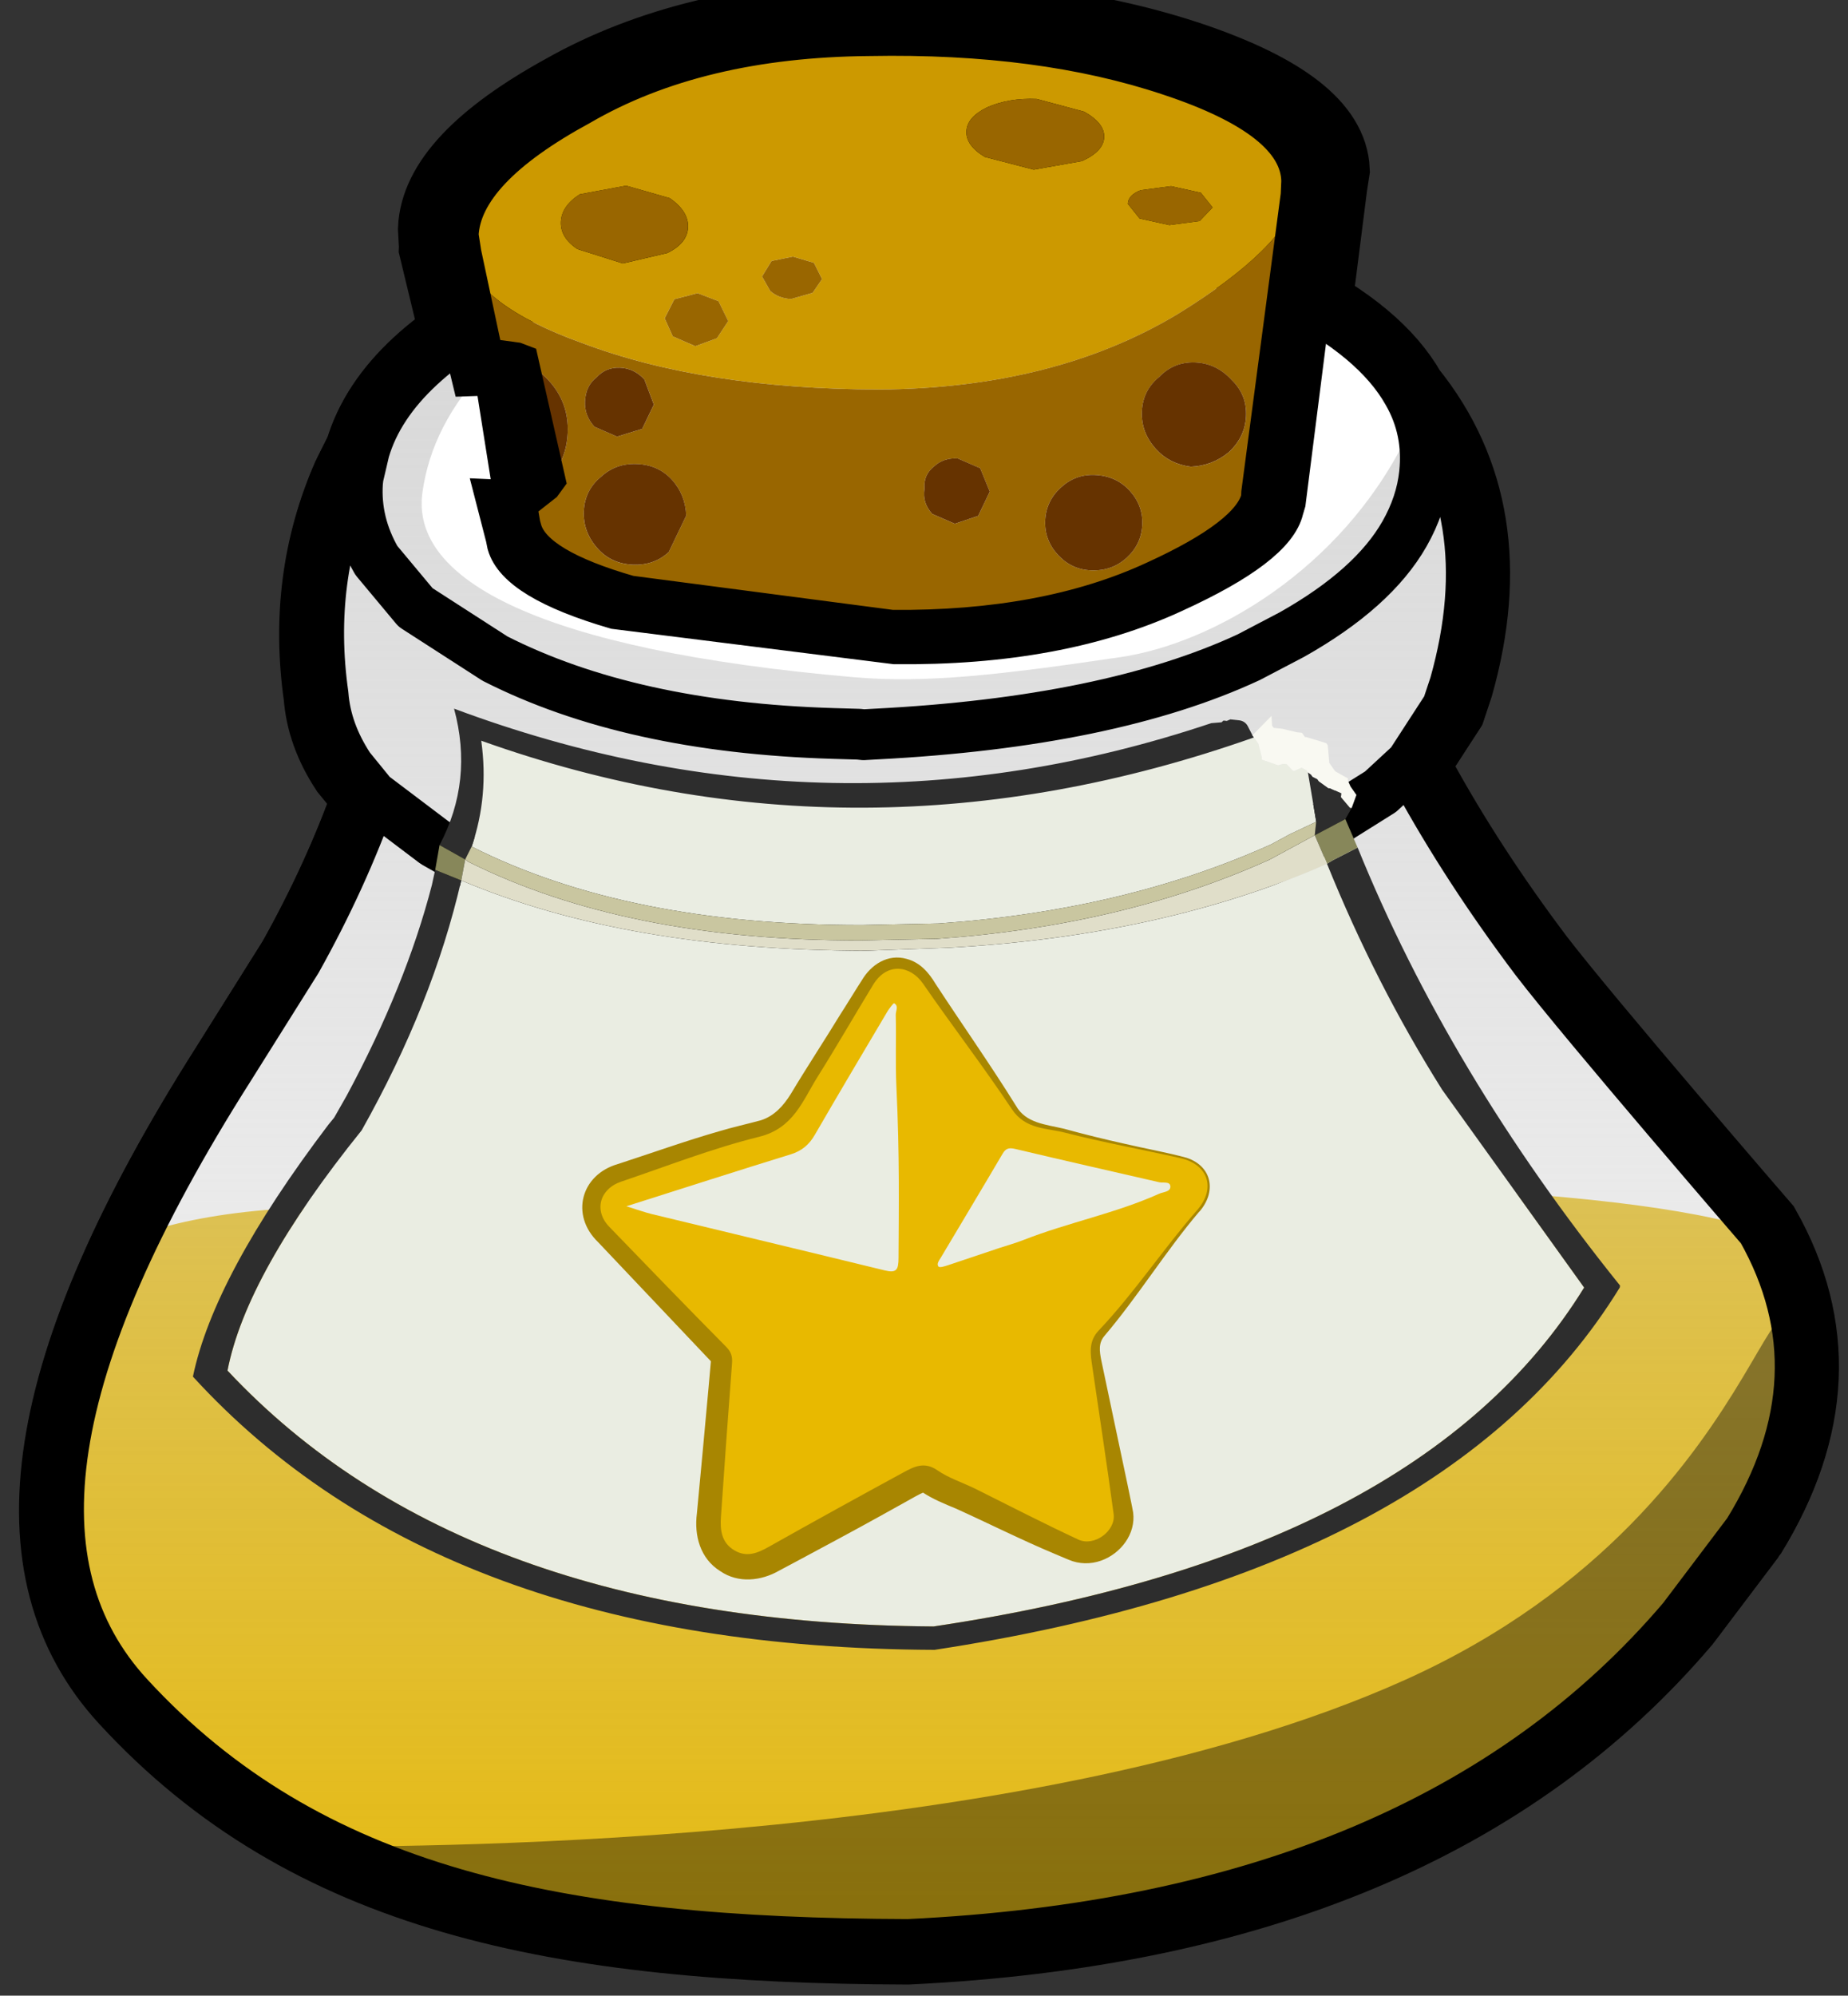 <?xml version="1.0" encoding="UTF-8"?>
<svg id="Layer_2" data-name="Layer 2" xmlns="http://www.w3.org/2000/svg" xmlns:xlink="http://www.w3.org/1999/xlink" viewBox="0 0 714.61 771.36">
  <rect x="0" y="0" width="714.61" height="771.36" fill="#333333" stroke="none"/>
  <defs>
    <style>
      .cls-1 {
        stroke-linecap: round;
        stroke-linejoin: round;
        stroke-width: 19.62px;
      }

      .cls-1, .cls-2, .cls-3 {
        fill: none;
      }

      .cls-1, .cls-4, .cls-3 {
        stroke: #000;
      }

      .cls-5 {
        fill: #2d2d2d;
      }

      .cls-5, .cls-6, .cls-7, .cls-8, .cls-4, .cls-9, .cls-10, .cls-11, .cls-12, .cls-13, .cls-14, .cls-15 {
        fill-rule: evenodd;
      }

      .cls-6 {
        fill: #c90;
      }

      .cls-16 {
        fill: #fff;
      }

      .cls-7 {
        fill: #630;
      }

      .cls-8, .cls-17 {
        fill: #eaede2;
      }

      .cls-4 {
        stroke-miterlimit: 10;
        stroke-width: 13.43px;
      }

      .cls-18 {
        clip-path: url(#clippath-1);
      }

      .cls-9, .cls-19 {
        fill: #e8b900;
      }

      .cls-10 {
        fill: #87875a;
      }

      .cls-11 {
        fill: #c9c6a0;
      }

      .cls-12 {
        fill: #960;
      }

      .cls-13 {
        fill: #e0dec9;
      }

      .cls-20 {
        fill: url(#linear-gradient);
        opacity: .8;
      }

      .cls-14 {
        fill: #f9f9f2;
      }

      .cls-15 {
        opacity: .4;
      }

      .cls-21 {
        fill: #a88601;
      }

      .cls-22 {
        clip-path: url(#clippath);
      }

      .cls-3 {
        stroke-width: 30px;
      }
    </style>
    <clipPath id="clippath">
      <path class="cls-2" d="M650.83,625.67l25.21-33.37c24.87-40.42,26.62-79.55,5.26-117.37,0,0-68.19-78.86-87.41-103.94-17.64-23.41-32.87-46.81-45.7-70.21l23.29-57.74-31.48-112.96-361.62-9.65-60.2,82.03,25.63,104.9c-7.51,21.24-17.21,42.49-29.1,63.76l-26.08,41.54c-73.59,115.86-84.18,193.84-38.97,242.99,69.93,76,165.98,95.52,301.59,95.92,133.7-6.31,233.56-48.27,299.58-125.88M135.9,184.06c-11.55,26.31-15.2,54.47-10.95,84.47.73,9.59,4.11,18.97,10.14,28.12l8.71,10.69M135.9,184.06l5-9.98"/>
    </clipPath>
    <clipPath id="clippath-1">
      <path class="cls-2" d="M650.83,625.67l25.21-33.37c24.87-40.42,26.62-79.55,5.26-117.37,0,0-68.19-78.86-87.41-103.94-17.64-23.41-32.87-46.81-45.7-70.21l23.29-57.74-31.48-112.96-361.62-9.65-60.2,82.03,25.63,104.9c-7.51,21.24-17.21,42.49-29.1,63.76l-26.08,41.54c-73.59,115.86-84.18,193.84-38.97,242.99,69.93,76,165.98,95.52,301.59,95.92,133.7-6.31,233.56-48.27,299.58-125.88M135.9,184.06c-11.55,26.31-15.2,54.47-10.95,84.47.73,9.59,4.11,18.97,10.14,28.12l8.71,10.69M135.9,184.06l5-9.98"/>
    </clipPath>
    <linearGradient id="linear-gradient" x1="358.48" y1="759.53" x2="358.48" y2="97.2" gradientUnits="userSpaceOnUse">
      <stop offset="0" stop-color="#ccc" stop-opacity=".1"/>
      <stop offset=".53" stop-color="#ccc" stop-opacity=".59"/>
      <stop offset="1" stop-color="#ccc"/>
    </linearGradient>
  </defs>
  <g id="Beta_Tester" data-name="Beta Tester">
    <g id="Base">
      <g>
        <path id="Bottle_Base_white" data-name="Bottle Base white" class="cls-3" d="M675.75,592.8l-25.21,33.37c-66.01,77.62-165.87,119.57-299.57,125.89-135.61-.4-231.67-19.92-301.6-95.93-45.22-49.13-34.61-127.12,38.97-242.98l26.08-41.55c11.89-21.27,21.59-42.53,29.1-63.76l-8.72-10.69c-6.03-9.15-9.4-18.52-10.13-28.12-4.26-30-.6-58.15,10.94-84.46l5.01-9.99c6.86-23.3,28.69-43.52,65.52-60.63l45.05-16.24c31.12-8.71,65.71-13.04,103.79-13,56.93-.45,104.49,9.1,142.66,28.7,22.85,11.44,38.33,24.35,46.43,38.74,24.74,30.67,30.8,68.37,18.16,113.1l-2.9,8.71-14.14,21.79,2.7,5.55c12.82,23.39,28.06,46.8,45.71,70.21,19.21,25.08,87.4,103.94,87.4,103.94,21.36,37.83,19.61,76.95-5.26,117.37Z"/>
        <g id="Bottle">
          <g id="Inside">
            <g class="cls-22">
              <path class="cls-3" d="M696.98,483.59c-59.92-45.78-544.57-20.2-594.49-15.89-79.63,6.87-115.32,41.63-98.34,108.11,35.54,139.14,246.98,192.38,375.63,195.17,62.95,1.36,209.97,4.55,286.92-100.6,45.81-62.59,64.59-160.57,30.28-186.79Z"/>
              <g>
                <path class="cls-3" d="M489.77,735.42c65.47-20.95,154.02-94.04,186.26-143.12,26.06-39.67,26.62-79.55,5.26-117.37l-135.8-179.7,17.03-30.49c21.29-80.6-2.97-91.95-18.88-95.28-25.28,50.89-74.67,79.28-110.34,84.53-46.66,6.88-75.29,10.18-103.18,7.76-121.83-10.59-171.39-37.76-166.78-71.33,4.77-34.71,32.58-64.58,88.14-93.22l-45.05,16.24c-36.83,17.12-70.53,70.62-70.53,70.62-11.55,26.31-15.2,54.47-10.95,84.47.73,9.59,10.95,44.67,10.95,44.67-7.51,21.24-47.28,99.44-47.28,99.44C15.03,528.51,2.74,601.43,43.46,653.73c36.43,46.79,222.26,153.39,446.32,81.68Z"/>
                <path class="cls-3" d="M489.77,735.42c65.47-20.95,154.02-94.04,186.26-143.12,26.06-39.67,26.62-79.55,5.26-117.37l-135.8-179.7,17.03-30.49c21.29-80.6-2.97-91.95-18.88-95.28-25.28,50.89-74.67,79.28-110.34,84.53-46.66,6.88-75.29,10.18-103.18,7.76-121.83-10.59-171.39-37.76-166.78-71.33,4.77-34.71,32.58-64.58,88.14-93.22l-45.05,16.24c-36.83,17.12-70.53,70.62-70.53,70.62-11.55,26.31-15.2,54.47-10.95,84.47.73,9.59,10.95,44.67,10.95,44.67-7.51,21.24-47.28,99.44-47.28,99.44C15.03,528.51,2.74,601.43,43.46,653.73c36.43,46.79,222.26,153.39,446.32,81.68Z"/>
              </g>
              <path class="cls-3" d="M698.32,549.57c-12.08-109.75-1.31,30.64-155.08,99.78-150.59,67.71-399.81,63.94-424.78,64.52,0,0,113.51,53.47,226.44,37.65,42.51-5.96,173.69,1.44,298.12-113.43,47.25-43.62,55.3-88.52,55.3-88.52Z"/>
            </g>
          </g>
          <path class="cls-3" d="M650.83,625.67l25.21-33.37c24.87-40.42,26.62-79.55,5.26-117.37,0,0-68.19-78.86-87.41-103.94-17.64-23.41-32.87-46.81-45.7-70.21l-2.69-5.54-11.65,10.78-35.87,22.48-.08.74-6.89,3.02c-37.69,17.02-80.56,27.7-128.63,30.64-72.41,4.43-140.56-9.44-181.28-29.79l-13-7.39-24.3-18.36c-7.51,21.24-17.21,42.49-29.1,63.76l-26.08,41.54c-73.59,115.86-84.18,193.84-38.97,242.99,69.93,76,165.98,95.52,301.59,95.92,133.7-6.31,233.56-48.27,299.58-125.88M334.01,284l-1.95-.21-9.82-.29c-52.35-1.56-95.96-11.21-130.83-28.94l-30.72-19.79-15.14-18.14c-5.54-9.6-7.98-19.63-7.3-30.07l.24-2.23,2.4-10.26c6.85-23.31,28.7-43.52,65.53-60.64l45.05-16.24c31.12-8.71,65.72-13.04,103.78-13,56.94-.46,104.49,9.11,142.67,28.69,22.85,11.44,38.33,24.36,46.42,38.74,5.54,9.6,7.71,20.1,6.5,31.49-.84,7.92-3.42,15.66-7.72,23.22-8.07,14.16-22.58,27.14-43.53,38.94l-16.68,8.74c-35.91,16.71-84.01,26.62-144.29,29.72l-4.62.26M545.5,295.23l14.13-21.78,2.9-8.71c12.63-44.73,6.58-82.43-18.17-113.1M135.9,184.06c-11.55,26.31-15.2,54.47-10.95,84.47.73,9.59,4.11,18.97,10.14,28.12l8.71,10.69M135.9,184.06l5-9.98"/>
        </g>
        <g id="Cork">
          <path class="cls-3" d="M179.44,97.79l-1.07-6.89c.71-16.39,16.24-32.82,46.6-49.3,29.94-17.41,67.04-26.29,111.3-26.66,44.28-.82,82.82,4.26,115.64,15.26,33.27,11.01,50.03,24.28,50.28,39.8l-.24,5.46c-3.32,13.54-18.8,28.83-46.45,45.88-31.84,19.15-70.34,28.89-115.51,29.22-45.15-.13-83.43-6.11-114.84-17.96-27.4-9.85-42.63-21.45-45.7-34.81M441.14,73.51c-3.25,1.23-4.92,2.98-5.02,5.26l4.54,5.67,11.52,2.55,11.7-1.55,5.02-5.26-4.54-5.67-11.52-2.55-11.7,1.55M426.97,53.06c.16-3.64-2.44-6.95-7.78-9.91l-18.26-4.89c-7.28-.31-13.72.78-19.3,3.27-5.13,2.52-7.77,5.59-7.92,9.24-.16,3.64,2.21,6.94,7.1,9.88l18.94,4.92,18.61-3.3c5.58-2.5,8.45-5.56,8.61-9.21M306.63,99.18l-8.28,1.69-3.68,6,3.18,5.61c2.2,1.92,4.89,2.95,8.08,3.09l8.31-2.38,3.65-5.32-3.15-6.29-8.11-2.4M258.11,97.77c5.13-2.52,7.78-5.82,7.95-9.92.18-4.1-2.17-7.85-7.04-11.25l-16.89-4.83-17.93,3.33c-4.69,2.99-7.12,6.53-7.3,10.63-.18,4.1,1.95,7.61,6.39,10.54l17.55,5.55,17.28-4.04M260.14,130.01l8.73,3.8,8.34-3.06,4.39-6.65-3.77-7.69-8.08-3.09-9,2.35-3.74,7.36,3.12,6.98"/>
          <path class="cls-3" d="M501.94,75.46l-15.23,114.96-.09,2.05c-2.23,9.48-15.68,19.85-40.34,31.1-27.92,12.93-61.72,19.23-101.38,18.88l-101.36-13.27c-24.33-6.98-37.89-15.09-40.68-24.33l-.59-2.08-1.64-9.65,2.08-.59,2.11-1.28.68.03,4.96-3.89,1.45-1.99c4.77-4.81,7.31-10.86,7.62-18.14.33-7.74-2.11-14.46-7.34-20.16-3.05-3.32-6.59-5.76-10.63-7.3l-2.02-.77-7.48-1.01-4.1-.18-8.53-40.05c3.07,13.36,18.31,24.96,45.7,34.81,31.41,11.85,69.7,17.83,114.84,17.96,45.17-.33,83.67-10.07,115.51-29.22,27.65-17.05,43.13-32.34,46.45-45.88M426.97,53.06c-.16,3.64-3.03,6.71-8.61,9.21l-18.61,3.3-18.94-4.92c-4.89-2.95-7.26-6.24-7.1-9.88.16-3.64,2.8-6.72,7.92-9.24,5.58-2.5,12.01-3.59,19.3-3.27l18.26,4.89c5.34,2.97,7.94,6.27,7.78,9.91M441.14,73.51l11.7-1.55,11.52,2.55,4.54,5.67-5.02,5.26-11.7,1.55-11.52-2.55-4.54-5.67c.1-2.28,1.77-4.03,5.02-5.26M382.75,190.03l-3.71-9.05-8.73-3.8c-3.64-.16-6.65.85-9.02,3.03-2.83,2.16-4.1,5.07-3.8,8.73-.61,3.62.39,6.86,3,9.71l8.73,3.8,9.02-3.03,4.51-9.38M441.71,202.84c.22-5.01-1.42-9.41-4.9-13.21-3.48-3.8-7.96-5.82-13.42-6.05-5.01-.22-9.41,1.42-13.21,4.9s-5.81,7.73-6.02,12.74c-.22,5.01,1.42,9.41,4.9,13.21,3.48,3.8,7.73,5.81,12.74,6.02,5.46.24,10.09-1.39,13.89-4.87,3.8-3.48,5.81-7.73,6.02-12.74M481.84,160.79c.24-5.46-1.62-10.1-5.56-13.92-3.92-4.27-8.61-6.53-14.07-6.76s-10.1,1.62-13.92,5.56c-4.25,3.47-6.5,7.93-6.74,13.39-.24,5.46,1.61,10.33,5.53,14.61,3.48,3.8,7.95,6.04,13.39,6.74,5.48-.22,10.35-2.06,14.61-5.53,4.27-3.92,6.53-8.61,6.76-14.07M258.11,97.77l-17.28,4.04-17.55-5.55c-4.43-2.93-6.56-6.44-6.39-10.54.18-4.1,2.61-7.64,7.3-10.63l17.93-3.33,16.89,4.83c4.87,3.4,7.22,7.15,7.04,11.25-.18,4.1-2.83,7.4-7.95,9.92M306.63,99.18l8.11,2.4,3.15,6.29-3.65,5.32-8.31,2.38c-3.19-.14-5.88-1.17-8.08-3.09l-3.18-5.61,3.68-6,8.28-1.69M260.14,130.01l-3.12-6.98,3.74-7.36,9-2.35,8.08,3.09,3.77,7.69-4.39,6.65-8.34,3.06-8.73-3.8M246.38,179.35c-5.46-.24-10.09,1.39-13.89,4.87-4.25,3.47-6.5,7.93-6.74,13.39-.24,5.46,1.61,10.33,5.53,14.61,3.48,3.8,7.96,5.82,13.42,6.05,5.46.24,10.09-1.39,13.89-4.87l6.76-14.07c-.22-5.48-2.07-10.12-5.56-13.92-3.48-3.8-7.96-5.82-13.42-6.05M249.16,146.64c-2.61-2.85-5.74-4.35-9.38-4.51-3.64-.16-6.66,1.08-9.05,3.71-2.83,2.16-4.33,5.29-4.51,9.38-.16,3.64,1.07,6.89,3.68,9.74l8.73,3.8,9.71-3,4.51-9.38-3.68-9.74"/>
          <path class="cls-3" d="M211.91,185.39l-10.35-45.6c4.04,1.54,7.58,3.98,10.63,7.3,5.23,5.7,7.67,12.42,7.34,20.16-.31,7.28-2.86,13.33-7.62,18.14M481.84,160.79c-.24,5.46-2.49,10.15-6.76,14.07-4.25,3.47-9.12,5.31-14.61,5.53-5.44-.69-9.91-2.94-13.39-6.74-3.92-4.27-5.76-9.14-5.53-14.61.24-5.46,2.48-9.93,6.74-13.39,3.82-3.94,8.46-5.79,13.92-5.56s10.15,2.49,14.07,6.76c3.94,3.82,5.79,8.46,5.56,13.92M441.71,202.84c-.22,5.01-2.22,9.25-6.02,12.74-3.8,3.48-8.43,5.11-13.89,4.87-5.01-.22-9.25-2.22-12.74-6.02-3.48-3.8-5.12-8.2-4.9-13.21.22-5.01,2.22-9.25,6.02-12.74s8.2-5.12,13.21-4.9c5.46.24,9.94,2.25,13.42,6.05,3.48,3.8,5.12,8.2,4.9,13.21M382.75,190.03l-4.51,9.38-9.02,3.03-8.73-3.8c-2.61-2.85-3.61-6.09-3-9.71-.3-3.66.97-6.57,3.8-8.73,2.37-2.18,5.38-3.19,9.02-3.03l8.73,3.8,3.71,9.05M249.16,146.64l3.68,9.74-4.51,9.38-9.71,3-8.73-3.8c-2.61-2.85-3.84-6.1-3.68-9.74.18-4.1,1.68-7.22,4.51-9.38,2.39-2.63,5.41-3.87,9.05-3.71,3.64.16,6.77,1.66,9.38,4.51M246.38,179.35c5.46.24,9.94,2.25,13.42,6.05,3.48,3.8,5.34,8.44,5.56,13.92l-6.76,14.07c-3.8,3.48-8.43,5.11-13.89,4.87-5.46-.24-9.94-2.25-13.42-6.05-3.92-4.27-5.76-9.14-5.53-14.61.24-5.46,2.48-9.93,6.74-13.39,3.8-3.48,8.43-5.11,13.89-4.87"/>
          <path class="cls-3" d="M513.73,71.86l-15.55,122.47-.8,2.7c-2.25,9.94-16.64,20.95-43.16,33.03-29.78,13.76-65.87,20.42-108.27,19.95l-108.19-13.57c-25.67-7.49-39.9-16.09-42.67-25.79l-.56-2.76-4.1-15.91.68.03,6.23-1.78-6.99-44.09-8.91.3-12.19-50.47.03-.68-.39-6.86c.75-17.3,17.24-34.83,49.48-52.59,32.26-18.22,71.9-27.91,118.93-29.07,47.01-.71,88.27,4.95,123.78,16.97,35.06,12,52.92,26,53.6,41.99l-.95,6.12M501.94,75.46l.24-5.46c-.24-15.52-17-28.78-50.28-39.8-32.82-10.99-71.37-16.08-115.64-15.26-44.26.37-81.36,9.26-111.3,26.66-30.36,16.48-45.89,32.91-46.6,49.3l1.07,6.89,8.53,40.05,4.1.18,7.48,1.01,2.02.77,10.35,45.6-1.45,1.99-4.96,3.89-.68-.03-2.11,1.28-2.08.59,1.64,9.65.59,2.08c2.79,9.24,16.35,17.35,40.68,24.33l101.36,13.27c39.66.34,73.46-5.95,101.38-18.88,24.66-11.25,38.1-21.62,40.34-31.1l.09-2.05,15.23-114.96"/>
        </g>
      </g>
      <g>
        <path id="Bottle_Base_white-2" data-name="Bottle Base white" class="cls-16" d="M675.75,592.8l-25.21,33.37c-66.01,77.62-165.87,119.57-299.57,125.89-135.61-.4-231.67-19.92-301.6-95.93-45.22-49.13-34.61-127.12,38.97-242.98l26.08-41.55c11.89-21.27,21.59-42.53,29.1-63.76l-8.72-10.69c-6.03-9.15-9.4-18.52-10.13-28.12-4.26-30-.6-58.15,10.94-84.46l5.01-9.99c6.86-23.3,28.69-43.52,65.52-60.63l45.05-16.24c31.12-8.71,65.71-13.04,103.79-13,56.93-.45,104.49,9.1,142.66,28.7,22.85,11.44,38.33,24.35,46.43,38.74,24.74,30.67,30.8,68.37,18.16,113.1l-2.9,8.71-14.14,21.79,2.7,5.55c12.82,23.39,28.06,46.8,45.71,70.21,19.21,25.08,87.4,103.94,87.4,103.94,21.36,37.83,19.61,76.95-5.26,117.37Z"/>
        <g id="Bottle-2" data-name="Bottle">
          <g id="Inside-2" data-name="Inside">
            <g class="cls-18">
              <path class="cls-9" d="M696.98,483.59c-59.92-45.78-544.57-20.2-594.49-15.89-79.63,6.87-115.32,41.63-98.34,108.11,35.54,139.14,246.98,192.38,375.63,195.17,62.95,1.36,209.97,4.55,286.92-100.6,45.81-62.59,64.59-160.57,30.28-186.79Z"/>
              <path class="cls-20" d="M489.77,735.42c65.47-20.95,154.02-94.04,186.26-143.12,26.06-39.67,26.62-79.55,5.26-117.37l-135.8-179.7,17.03-30.49c21.29-80.6-2.97-91.95-18.88-95.28-25.28,50.89-74.67,79.28-110.34,84.53-46.66,6.88-75.29,10.18-103.18,7.76-121.83-10.59-171.39-37.76-166.78-71.33,4.77-34.71,32.58-64.58,88.14-93.22l-45.05,16.24c-36.83,17.12-70.53,70.62-70.53,70.62-11.55,26.31-15.2,54.47-10.95,84.47.73,9.59,10.95,44.67,10.95,44.67-7.51,21.24-47.28,99.44-47.28,99.44C15.03,528.51,2.74,601.43,43.46,653.73c36.43,46.79,222.26,153.39,446.32,81.68Z"/>
              <path class="cls-15" d="M698.32,549.57c-12.08-109.75-1.31,30.64-155.08,99.78-150.59,67.71-399.81,63.94-424.78,64.52,0,0,113.51,53.47,226.44,37.65,42.51-5.96,173.69,1.44,298.12-113.43,47.25-43.62,55.3-88.52,55.3-88.52Z"/>
            </g>
          </g>
          <path class="cls-1" d="M650.83,625.67l25.21-33.37c24.87-40.42,26.62-79.55,5.26-117.37,0,0-68.19-78.86-87.41-103.94-17.64-23.41-32.87-46.81-45.7-70.21l-2.69-5.54-11.65,10.78-35.87,22.48-.08.74-6.89,3.02c-37.69,17.02-80.56,27.7-128.63,30.64-72.41,4.43-140.56-9.44-181.28-29.79l-13-7.39-24.3-18.36c-7.51,21.24-17.21,42.49-29.1,63.76l-26.08,41.54c-73.59,115.86-84.18,193.84-38.97,242.99,69.93,76,165.98,95.52,301.59,95.92,133.7-6.31,233.56-48.27,299.58-125.88M334.01,284l-1.95-.21-9.82-.29c-52.35-1.56-95.96-11.21-130.83-28.94l-30.72-19.79-15.14-18.14c-5.54-9.6-7.98-19.63-7.3-30.07l.24-2.23,2.4-10.26c6.85-23.31,28.7-43.52,65.53-60.64l45.05-16.24c31.12-8.71,65.72-13.04,103.78-13,56.94-.46,104.49,9.11,142.67,28.69,22.85,11.44,38.33,24.36,46.42,38.74,5.54,9.6,7.71,20.1,6.5,31.49-.84,7.92-3.42,15.66-7.72,23.22-8.07,14.16-22.58,27.14-43.53,38.94l-16.68,8.74c-35.91,16.71-84.01,26.62-144.29,29.72l-4.62.26M545.5,295.23l14.13-21.78,2.9-8.71c12.63-44.73,6.58-82.43-18.17-113.1M135.9,184.06c-11.55,26.31-15.2,54.47-10.95,84.47.73,9.59,4.11,18.97,10.14,28.12l8.71,10.69M135.9,184.06l5-9.98"/>
        </g>
        <g id="Cork-2" data-name="Cork">
          <path class="cls-6" d="M179.44,97.79l-1.07-6.89c.71-16.39,16.24-32.82,46.6-49.3,29.94-17.41,67.04-26.29,111.3-26.66,44.28-.82,82.82,4.26,115.64,15.26,33.27,11.01,50.03,24.28,50.28,39.8l-.24,5.46c-3.32,13.54-18.8,28.83-46.45,45.88-31.84,19.15-70.34,28.89-115.51,29.22-45.15-.13-83.43-6.11-114.84-17.96-27.4-9.85-42.63-21.45-45.7-34.81M441.14,73.51c-3.25,1.23-4.92,2.98-5.02,5.26l4.54,5.67,11.52,2.55,11.7-1.55,5.02-5.26-4.54-5.67-11.52-2.55-11.7,1.55M426.97,53.06c.16-3.64-2.44-6.95-7.78-9.91l-18.26-4.89c-7.28-.31-13.72.78-19.3,3.27-5.13,2.52-7.77,5.59-7.92,9.24-.16,3.64,2.21,6.94,7.1,9.88l18.94,4.92,18.61-3.3c5.58-2.5,8.45-5.56,8.61-9.21M306.63,99.18l-8.28,1.69-3.68,6,3.18,5.61c2.2,1.92,4.89,2.95,8.08,3.09l8.31-2.38,3.65-5.32-3.15-6.29-8.11-2.4M258.11,97.77c5.13-2.52,7.78-5.82,7.95-9.92.18-4.1-2.17-7.85-7.04-11.25l-16.89-4.83-17.93,3.33c-4.69,2.99-7.12,6.53-7.3,10.63-.18,4.1,1.95,7.61,6.39,10.54l17.55,5.55,17.28-4.04M260.14,130.01l8.73,3.8,8.34-3.06,4.39-6.65-3.77-7.69-8.08-3.09-9,2.35-3.74,7.36,3.12,6.98"/>
          <path class="cls-12" d="M501.94,75.46l-15.23,114.96-.09,2.05c-2.23,9.48-15.68,19.85-40.34,31.1-27.92,12.93-61.72,19.23-101.38,18.88l-101.36-13.27c-24.33-6.98-37.89-15.09-40.68-24.33l-.59-2.08-1.64-9.65,2.08-.59,2.11-1.28.68.03,4.96-3.89,1.45-1.99c4.77-4.81,7.31-10.86,7.62-18.14.33-7.74-2.11-14.46-7.34-20.16-3.05-3.32-6.59-5.76-10.63-7.3l-2.02-.77-7.48-1.01-4.1-.18-8.53-40.05c3.07,13.36,18.31,24.96,45.7,34.81,31.41,11.85,69.7,17.83,114.84,17.96,45.17-.33,83.67-10.07,115.51-29.22,27.65-17.05,43.13-32.34,46.45-45.88M426.97,53.06c-.16,3.64-3.03,6.71-8.61,9.21l-18.61,3.3-18.94-4.92c-4.89-2.95-7.26-6.24-7.1-9.88.16-3.64,2.8-6.72,7.92-9.24,5.58-2.5,12.01-3.59,19.3-3.27l18.26,4.89c5.34,2.97,7.94,6.27,7.78,9.91M441.14,73.51l11.7-1.55,11.52,2.55,4.54,5.67-5.02,5.26-11.7,1.55-11.52-2.55-4.54-5.67c.1-2.28,1.77-4.03,5.02-5.26M382.75,190.03l-3.71-9.05-8.73-3.8c-3.64-.16-6.65.85-9.02,3.03-2.83,2.16-4.1,5.07-3.8,8.73-.61,3.62.39,6.86,3,9.71l8.73,3.8,9.02-3.03,4.51-9.38M441.71,202.84c.22-5.01-1.42-9.41-4.9-13.21-3.48-3.8-7.96-5.82-13.42-6.05-5.01-.22-9.41,1.42-13.21,4.9s-5.81,7.73-6.02,12.74c-.22,5.01,1.42,9.41,4.9,13.21,3.48,3.8,7.73,5.81,12.74,6.02,5.46.24,10.09-1.39,13.89-4.87,3.8-3.48,5.81-7.73,6.02-12.74M481.84,160.79c.24-5.46-1.62-10.1-5.56-13.92-3.92-4.27-8.61-6.53-14.07-6.76s-10.1,1.62-13.92,5.56c-4.25,3.47-6.5,7.93-6.74,13.39-.24,5.46,1.61,10.33,5.53,14.61,3.48,3.8,7.95,6.04,13.39,6.74,5.48-.22,10.35-2.06,14.61-5.53,4.27-3.92,6.53-8.61,6.76-14.07M258.11,97.77l-17.28,4.04-17.55-5.55c-4.43-2.93-6.56-6.44-6.39-10.54.18-4.1,2.61-7.64,7.3-10.63l17.93-3.33,16.89,4.83c4.87,3.4,7.22,7.15,7.04,11.25-.18,4.1-2.83,7.4-7.95,9.92M306.63,99.18l8.11,2.4,3.15,6.29-3.65,5.32-8.31,2.38c-3.19-.14-5.88-1.17-8.08-3.09l-3.18-5.61,3.68-6,8.28-1.69M260.14,130.01l-3.12-6.98,3.74-7.36,9-2.35,8.08,3.09,3.77,7.69-4.39,6.65-8.34,3.06-8.73-3.8M246.38,179.35c-5.46-.24-10.09,1.39-13.89,4.87-4.25,3.47-6.5,7.93-6.74,13.39-.24,5.46,1.61,10.33,5.53,14.61,3.48,3.8,7.96,5.82,13.42,6.05,5.46.24,10.09-1.39,13.89-4.87l6.76-14.07c-.22-5.48-2.07-10.12-5.56-13.92-3.48-3.8-7.96-5.82-13.42-6.05M249.16,146.64c-2.61-2.85-5.74-4.35-9.38-4.51-3.64-.16-6.66,1.08-9.05,3.71-2.83,2.16-4.33,5.29-4.51,9.38-.16,3.64,1.07,6.89,3.68,9.74l8.73,3.8,9.71-3,4.51-9.38-3.68-9.74"/>
          <path class="cls-7" d="M211.91,185.39l-10.35-45.6c4.04,1.54,7.58,3.98,10.63,7.3,5.23,5.7,7.67,12.42,7.34,20.16-.31,7.28-2.86,13.33-7.62,18.14M481.84,160.79c-.24,5.46-2.49,10.15-6.76,14.07-4.25,3.47-9.12,5.31-14.61,5.53-5.44-.69-9.91-2.94-13.39-6.74-3.92-4.27-5.76-9.14-5.53-14.61.24-5.46,2.48-9.93,6.74-13.39,3.82-3.94,8.46-5.79,13.92-5.56s10.15,2.49,14.07,6.76c3.94,3.82,5.79,8.46,5.56,13.92M441.71,202.84c-.22,5.01-2.22,9.25-6.02,12.74-3.8,3.48-8.43,5.11-13.89,4.87-5.01-.22-9.25-2.22-12.74-6.02-3.48-3.8-5.12-8.2-4.9-13.21.22-5.01,2.22-9.25,6.02-12.74s8.2-5.12,13.21-4.9c5.46.24,9.94,2.25,13.42,6.05,3.48,3.8,5.12,8.2,4.9,13.21M382.75,190.03l-4.51,9.38-9.02,3.03-8.73-3.8c-2.61-2.85-3.61-6.09-3-9.71-.3-3.66.97-6.57,3.8-8.73,2.37-2.18,5.38-3.19,9.02-3.03l8.73,3.8,3.71,9.05M249.16,146.64l3.68,9.74-4.51,9.38-9.71,3-8.73-3.8c-2.61-2.85-3.84-6.1-3.68-9.74.18-4.1,1.68-7.22,4.51-9.38,2.39-2.63,5.41-3.87,9.05-3.71,3.64.16,6.77,1.66,9.38,4.51M246.38,179.35c5.46.24,9.94,2.25,13.42,6.05,3.48,3.8,5.34,8.44,5.56,13.92l-6.76,14.07c-3.8,3.48-8.43,5.11-13.89,4.87-5.46-.24-9.94-2.25-13.42-6.05-3.92-4.27-5.76-9.14-5.53-14.61.24-5.46,2.48-9.93,6.74-13.39,3.8-3.48,8.43-5.11,13.89-4.87"/>
          <path class="cls-4" d="M513.73,71.86l-15.55,122.47-.8,2.7c-2.25,9.94-16.64,20.95-43.16,33.03-29.78,13.76-65.87,20.42-108.27,19.95l-108.19-13.57c-25.67-7.49-39.9-16.09-42.67-25.79l-.56-2.76-4.1-15.91.68.03,6.23-1.78-6.99-44.09-8.91.3-12.19-50.47.03-.68-.39-6.86c.75-17.3,17.24-34.83,49.48-52.59,32.26-18.22,71.9-27.91,118.93-29.07,47.01-.71,88.27,4.95,123.78,16.97,35.06,12,52.92,26,53.6,41.99l-.95,6.12M501.94,75.46l.24-5.46c-.24-15.52-17-28.78-50.28-39.8-32.82-10.99-71.37-16.08-115.64-15.26-44.26.37-81.36,9.26-111.3,26.66-30.36,16.48-45.89,32.91-46.6,49.3l1.07,6.89,8.53,40.05,4.1.18,7.48,1.01,2.02.77,10.35,45.6-1.45,1.99-4.96,3.89-.68-.03-2.11,1.28-2.08.59,1.64,9.65.59,2.08c2.79,9.24,16.35,17.35,40.68,24.33l101.36,13.27c39.66.34,73.46-5.95,101.38-18.88,24.66-11.25,38.1-21.62,40.34-31.1l.09-2.05,15.23-114.96"/>
        </g>
      </g>
    </g>
    <g id="Label">
      <path class="cls-8" d="M513.16,333.85c12.47,30.87,27.32,59.99,44.54,87.36l54.89,76.45c-42.31,68.61-126.16,112.28-251.55,130.99-121.13-.86-212.14-33.83-273.05-98.9,4.85-25.02,22.15-55.98,51.89-92.88,18.35-32.6,31.18-64.79,38.49-96.56,42.72,18.06,94.92,27.12,156.62,27.17l31.63-1.14c52.82-2.9,99.84-12.92,141.04-30.07l5.51-2.42M484.88,285.02l1.71,2.44,1.39,5.41-.08.74,6.33,2.18,2.03-.54,1.3.14,2.36,2.5.65.07,2.75-1.21,1.87.95.57.81,3.22,19.12-10.37,4.91-6.96,3.77c-37.69,17.02-80.57,27.24-128.63,30.64l-29.6.61c-60.4.09-110.74-10.02-151.03-30.33,4.45-13.05,5.68-26.69,3.7-40.92,97.81,34.94,197.41,34.51,298.8-1.27"/>
      <path class="cls-5" d="M524.99,327.6c23.58,58.09,57.4,114.52,101.46,169.28l-.08.74c-45,73.33-133.33,120.03-264.99,140.08-127.29-.52-222.88-35.72-286.78-105.61,5.39-25.97,22.84-58.41,52.36-97.34l2.26-2.76,4.84-8.5c15.28-28.42,26.26-55.55,32.94-81.38l1.28-5.87,10.07,4.08c-7.32,31.77-20.15,63.96-38.49,96.56-29.74,36.9-47.04,67.86-51.89,92.88,60.91,65.07,151.93,98.03,273.05,98.9,125.4-18.71,209.25-62.38,251.55-130.99l-54.89-76.45c-17.22-27.37-32.06-56.49-44.54-87.36l2.11-1.28,9.72-4.98M169.97,326.65c8.77-16.59,10.64-34.17,5.61-52.74,97.65,36.42,195.26,38.29,292.82,5.6l3.97-.33.73-.67,1.3.14,1.38-.6,2.6.28.65.07c1.73.18,2.95,1.06,3.66,2.64l1.63,3.18.57.81c-101.39,35.79-200.99,36.21-298.8,1.27,1.99,14.23.76,27.87-3.7,40.92l-2.5,4.99-9.91-5.56M522.67,312.33l-2.42,4.25-11.82,6.25.55-5.2-3.22-19.12,1.22.88.57.81,1.87.95.57.81,3.66,2.64.65.07,4.39,1.97-.16,1.49,3.5,4.13.65.07"/>
      <path class="cls-10" d="M524.99,327.6l-9.72,4.98-2.11,1.28-4.74-11.02,11.82-6.25,4.74,11.02M178.36,340.31l-10.07-4.08,1.68-9.59,9.91,5.56-1.52,8.1"/>
      <path class="cls-13" d="M179.88,332.21l1.22.88c40.72,20.36,91.28,30.49,151.68,30.4l29.6-.61c48.06-3.4,90.94-13.61,128.63-30.64l6.96-3.77,10.45-5.65,4.74,11.02-5.51,2.42c-41.21,17.15-88.22,27.17-141.04,30.07l-31.63,1.14c-61.7-.05-113.9-9.11-156.62-27.17l1.52-8.1"/>
      <path class="cls-11" d="M182.38,327.22c40.29,20.31,90.63,30.42,151.03,30.33l29.6-.61c48.06-3.4,90.94-13.61,128.63-30.64l6.96-3.77,10.37-4.91-.55,5.2-10.45,5.65-3.48,1.88-3.48,1.88c-37.69,17.02-80.57,27.24-128.63,30.64l-29.6.61c-60.4.09-110.96-10.05-151.68-30.4l-1.22-.88,2.5-4.99"/>
      <path class="cls-14" d="M491.67,276.73l.25,3.78.57.81,1.95.21,1.3.14,5.76,1.36,1.95.21,1.14,1.62.65.07,7.63,2.31.57.81.59,6.82,1.71,2.44.57.81,4.96,2.78-.08.74,1.06,2.37,2.28,3.25-1.85,5.06-.65-.07-3.5-4.13.16-1.49-4.39-1.97-.65-.07-3.66-2.64-.57-.81-1.87-.95-.57-.81-1.22-.88-.57-.81-1.87-.95-2.75,1.21-.65-.07-2.36-2.5-1.3-.14-2.03.54-6.33-2.18.08-.74-1.39-5.41-1.71-2.44-.57-.81,7.36-7.48"/>
    </g>
    <g id="Gold">
      <g id="Lined">
        <g>
          <path class="cls-21" d="M462.2,467.06c5.93-6.46,5.11-14.93-3.8-17.97-3.11-.98-8.44-1.97-11.75-2.69-11.91-2.48-23.95-4.58-35.8-7.38-9.3-1.67-16.48-1.49-22.3-10.63-10.63-14.72-22.3-28.9-33.19-43.58,0,0-1.81-2.43-1.81-2.43-.25-.28-.48-.58-.72-.86-1.93-2.09-4.89-3.42-7.49-2.25-2.62,1.08-4.22,4.75-5.65,7.13-5.85,10.39-12.21,21.49-18.31,31.7-3.15,5.07-5.8,11.21-9.8,16.22-3.79,4.93-9.18,8.73-15.17,10.47-.96.29-2.18.66-3.12.9-11.58,3.18-22.74,7.26-34.08,11.47-1.68.65-12.76,4.66-14.34,5.24-3.85,1.24-8.01,2.99-3.74,7.1.27.28,1.31,1.3,1.61,1.61,6.05,6.02,36.95,36.91,43.02,42.92,2.72,2.46,5.04,5.99,5.44,9.77.23,1.76.15,3.07.05,4.7-.4,6.38-1.43,26.73-1.79,33.39,0,0-1.23,24.29-1.23,24.29l-.04.76c-.06.99-.03,2.37.15,3.18.08.37.18.56.22.63.05.07.05,0,.07-.02.02-.02.05.02.27.12.19.09.36.16.32.1-.02-.04-.15-.07-.17-.09-.02-.02.1-.04.41-.16.97-.36,2.56-1.28,3.58-1.87,12.07-6.95,25.04-14.29,37.18-21.02,2.12-1.1,11.51-6.36,13.37-7.34,5.73-3.49,13.14-5.89,19.94-3.14,3.36,1.18,5.35,3.28,8.76,4.82,3.34,1.6,7.86,3.45,11.24,5.29,12.19,6.41,24.94,13.4,37.1,19.8-.08-.03-.18.02-.21,0-.02,0-.07.04-.07.04,0,0,0,0-.01.02-.01.03,0,.04.03.04.02,0,.04.02.07.04.63.08,1.29-.32,1.91-.7.53-.39.64-.71.77-.47.01.02.04.02.06.03,0,0-.01-.18-.01-.18,0,0-.13-1.52-.13-1.52-.18-1.78-.6-7.21-.78-9.1-.98-12.14-2.86-36.49-3.85-48.62-.6-5.09.2-10.97,4.34-14.7,0,0,.54-.52.54-.52,0,0,1.08-1.04,1.08-1.04,13.78-13.4,24.95-29.1,37.88-43.5h0ZM463.7,468.37c-12.92,15.21-23.55,32.57-36.58,47.93-2.42,2.81-1.96,5.9-1.26,9.49,2.47,11.89,7.6,35.87,10.09,47.76.54,2.8,1.75,8.22,2.23,11.06,1.07,8.25-4.77,15.91-12.41,18.61-4.03,1.44-8.56,1.37-12.51-.35-.15-.07-.89-.36-1.07-.44-.79-.31-3.42-1.45-4.27-1.8-12.99-5.44-25.66-11.84-38.41-17.59-4.26-1.76-8.82-3.59-12.99-6.38-.04-.01-.1-.08-.1-.06-.02,0-.03,0-.04-.01.12.12.42.15.69.18.23,0,.31-.03.09.05-1.7.7-4.53,2.34-6.34,3.35,0,0-10.61,5.9-10.61,5.9-10.25,5.69-21.65,11.77-32.03,17.34,0,0-5.36,2.85-5.36,2.85,0,0-1.47.79-1.47.79-6.99,4.03-15.85,5.03-22.86.21-7.77-4.87-10.11-13.75-9-22.34,1.18-12.12,3.38-36.43,4.5-48.55,0,0,.93-10.48.93-10.48,0,.09.23.65.3.67.04.04-.17-.25-.22-.29,0,0-.24-.26-.24-.26-7.15-7.58-36.37-38.38-43.5-45.91-10.83-10.45-6.63-26.09,7.7-30.18,12.85-4.17,26.25-8.98,39.27-12.7,5.23-1.57,10.66-2.76,15.94-4.19,5.22-1.64,8.79-5.63,11.64-10.22,6.04-10.1,13.02-20.69,19.27-30.93.8-1.15,7.34-11.77,8.14-12.91,3.56-6.11,10.12-10.45,17.48-8.31,5.19,1.4,8.51,5.35,11.11,9.68,10.25,15.67,21.08,31.03,31.04,47.03,3.83,6.81,11.52,7.22,18.66,8.93,7.84,2.16,15.67,4.08,23.6,5.84,6.76,1.6,17.18,3.51,23.84,5.4,9.95,3.36,11.48,13.29,4.76,20.87h0Z"/>
          <g>
            <path class="cls-21" d="M341.82,491.99c-24.71-7.01-50.59-10.21-75.84-14.73-5.28-.95-10.62-2.03-15.88-3.1-2.65-.58-6.98-1.9-9.55-2.57-5.35-1.5-5.35-9.12-.04-10.66,16.76-6.05,46-16.34,62.79-22.19,2.18-.69,3.63-2.16,4.67-4.29,3.76-6.92,9.86-18.52,13.58-25.6,3.84-7.32,8.36-15.78,12.48-22.9,1.93-3.14,4.11-6.35,7.76-7.83-.19-.17,4.92-1.47,7.28-.2,6.09,2.17,9.28,8.56,7.75,14.8-.24,1.15-.05.18-.06-.17.16,5.72-.45,18.02-.81,25.62-.27,10.4-1.3,20.82-2.73,31.11-1.27,8.99-3.11,22-3.86,30.92-.46,3.36-.15,6.66-1.13,9.99-.95,2.81-4.16,2.52-6.4,1.81h0ZM342.3,490.05c1.18.16,3.29.84,3.62-.68.46-2.63-.18-6.44-.29-9.2-1.35-19.28-5.44-38.27-7.97-57.38-1.47-10.21-1.35-20.61-1.67-30.73-.04-1.06.34-3.12.44-3.57-.56,2.77,1.36,6.96,4.25,8.41.74.33-1.42-.61,1.69.75,2.31,1.27,7.39-.04,7.16-.18,1.1-.41,2.27-1.2,3-1.87,0,0,.28-.28.28-.28.16-.17.05-.06-.03.05-.3.39-.61.8-.86,1.19-2.86,4.8-6.66,10.73-9.7,15.5-4.71,7.2-12.18,18.59-16.87,25.8-2.59,3.92-4.79,8.27-8.56,11.31-2.87,2.42-6.25,3.91-9.8,4.83-16.59,4.72-46.44,13.06-63.1,17.6,0,0-.04-10.66-.04-10.66,2.13.72,6.88,2.54,8.88,3.14,5.12,1.44,10.29,2.92,15.38,4.46,24.53,7.51,49,16.49,74.19,21.54h0Z"/>
            <path class="cls-21" d="M396.11,480.22c-4.3,1.45-8.57,2.51-12.77,4.21-5.76,2.17-11.39,4.9-16.99,7.53-1.07.47-2.74,1.04-4.05.65-1.33-.37-2.3-1.49-2.7-2.8-.77-2.76,1.06-4.93,1.88-7.17,3.53-8.26,13.84-27.7,18.03-35.98,0,0,1.56-2.96,1.56-2.96,1.02-1.87,1.47-2.99,3.5-4.74,2.11-2.01,6.45-2.59,8.86-2,0,0,3.61.65,3.61.65l13.19,2.36c13.29,2.5,26.85,3.73,40.05,6.77.09.02.46.1,0,0-.64-.11-.67-.09-.72-.09.13.01.83-.02,2.36.12.4.07.96.11,1.43.22,7.47,1.4,11.69,9.61,8.49,16.61-1.02,2.38-3.08,4.48-5.27,5.64-1.13.7-3.85,1.51-4.32,1.55-.21.04-.36.07-.28.03l.06-.04.18-.08.1-.05s.08-.04.02-.02l-.21.08-1.7.63c-17.49,6.75-36.8,2.71-54.32,8.87h0ZM395.38,478.36c16.9-7.17,32.35-18.06,48.68-26.16.44-.2,1.08-.47,1.54-.63.6-.22.99-.33,1.32-.44.61-.19.8-.31.24-.11-.59.25-.99.47-1.62.94-5.42,4.24-3.82,12.54,2.36,15,.92.33,1.16.39,1.92.5.42.04,0,.03-.99,0-.6-.04-1.19-.04-2.38-.25-.97-.19-.61-.13-1.23-.27-13.07-3.07-25.71-7.86-38.64-11.42,0,0-12.9-3.68-12.9-3.68-.73-.21-2.18-.62-2.92-.84-.22-.08-.26-.06.31-.12.6-.03,1.72-.52,2.16-.95.51-.45.52-.63.46-.56-.24.29-.61.91-.83,1.23-.75,1.16-15.8,23.28-16.98,24.99-2.85,4.14-5.86,8.22-8.94,12.22-.45.6-.78.96-.96,1.17-.1.1-.14.15-.15.04-.01-.09.02-.39-.12-.8-.08-.24-.21-.44-.36-.6-.33-.4-.89-.77-1.41-.86-.12,0-.31-.07-.39.02.81.12,1.92-.18,2.85-.35,0,0,3.3-.67,3.3-.67,8.72-1.86,17.43-4.09,25.69-7.42h0Z"/>
          </g>
        </g>
        <g>
          <path class="cls-19" d="M462.95,467.71c7.33-8.39,4.28-17.63-6.48-20.06-14.89-3.37-29.94-6.07-44.71-9.87-7.13-1.83-15.22-1.19-20.46-9.04-11-16.5-23.13-32.24-34.39-48.57-4.72-6.84-13.78-8.56-19.3.5-7.18,11.78-14.06,23.76-21.4,35.44-5.83,9.29-9.34,19.99-22.65,23.28-18.1,4.47-35.61,11.33-53.33,17.33-8.46,2.86-10.63,11.26-4.64,17.45,14.99,15.51,29.97,31.02,45.15,46.34,2.02,2.04,2.53,3.79,2.33,6.44-1.51,19.79-2.93,39.58-4.29,59.38-.35,5.07.2,9.97,5.22,12.92,4.75,2.8,8.91,1.09,13.3-1.38,17.3-9.74,34.69-19.32,52.13-28.8,4.06-2.21,8.06-4.22,13.01-.8,4.28,2.96,9.46,4.64,14.59,7.11,13.53,6.75,26.62,13.49,39.96,19.7,6.11,2.85,14.53-3.33,13.65-9.86-2.57-19.04-5.49-38.03-8.26-57.05-.71-4.88-1.55-9.65,2.46-13.88,13.83-14.59,24.9-31.46,38.11-46.58Z"/>
          <path class="cls-17" d="M342.06,491.02c-30.01-7.33-60.05-14.51-90.07-21.77-2.54-.62-5.01-1.52-9.78-3,22.44-7.11,42.94-13.72,63.52-20.06,4.32-1.33,7.13-3.71,9.36-7.56,9.21-15.92,18.61-31.72,27.99-47.54.75-1.26,2.42-3.43,2.66-3.31,1.9,1.02.61,2.97.64,4.46.23,9.27-.19,18.56.25,27.82,1.29,26.7.91,46.73.83,66.16-.02,4.65-.8,5.93-5.4,4.8ZM395.75,479.29c-3,1.18-6.13,2.04-9.21,3.05-7.36,2.45-13.64,4.61-19.95,6.69-1.21.4-3.23,1.04-3.66.54-.9-1.05.27-2.45.94-3.57,7.95-13.36,15.96-26.68,23.84-40.08,1.35-2.3,2.7-2.35,5.12-1.78,18.44,4.39,36.93,8.56,55.4,12.81,1.56.36,4.21-.44,4.34,1.58.14,2.18-2.7,2.14-4.33,2.87-16.93,7.61-35.27,11.12-52.49,17.89Z"/>
        </g>
      </g>
    </g>
  </g>
</svg>